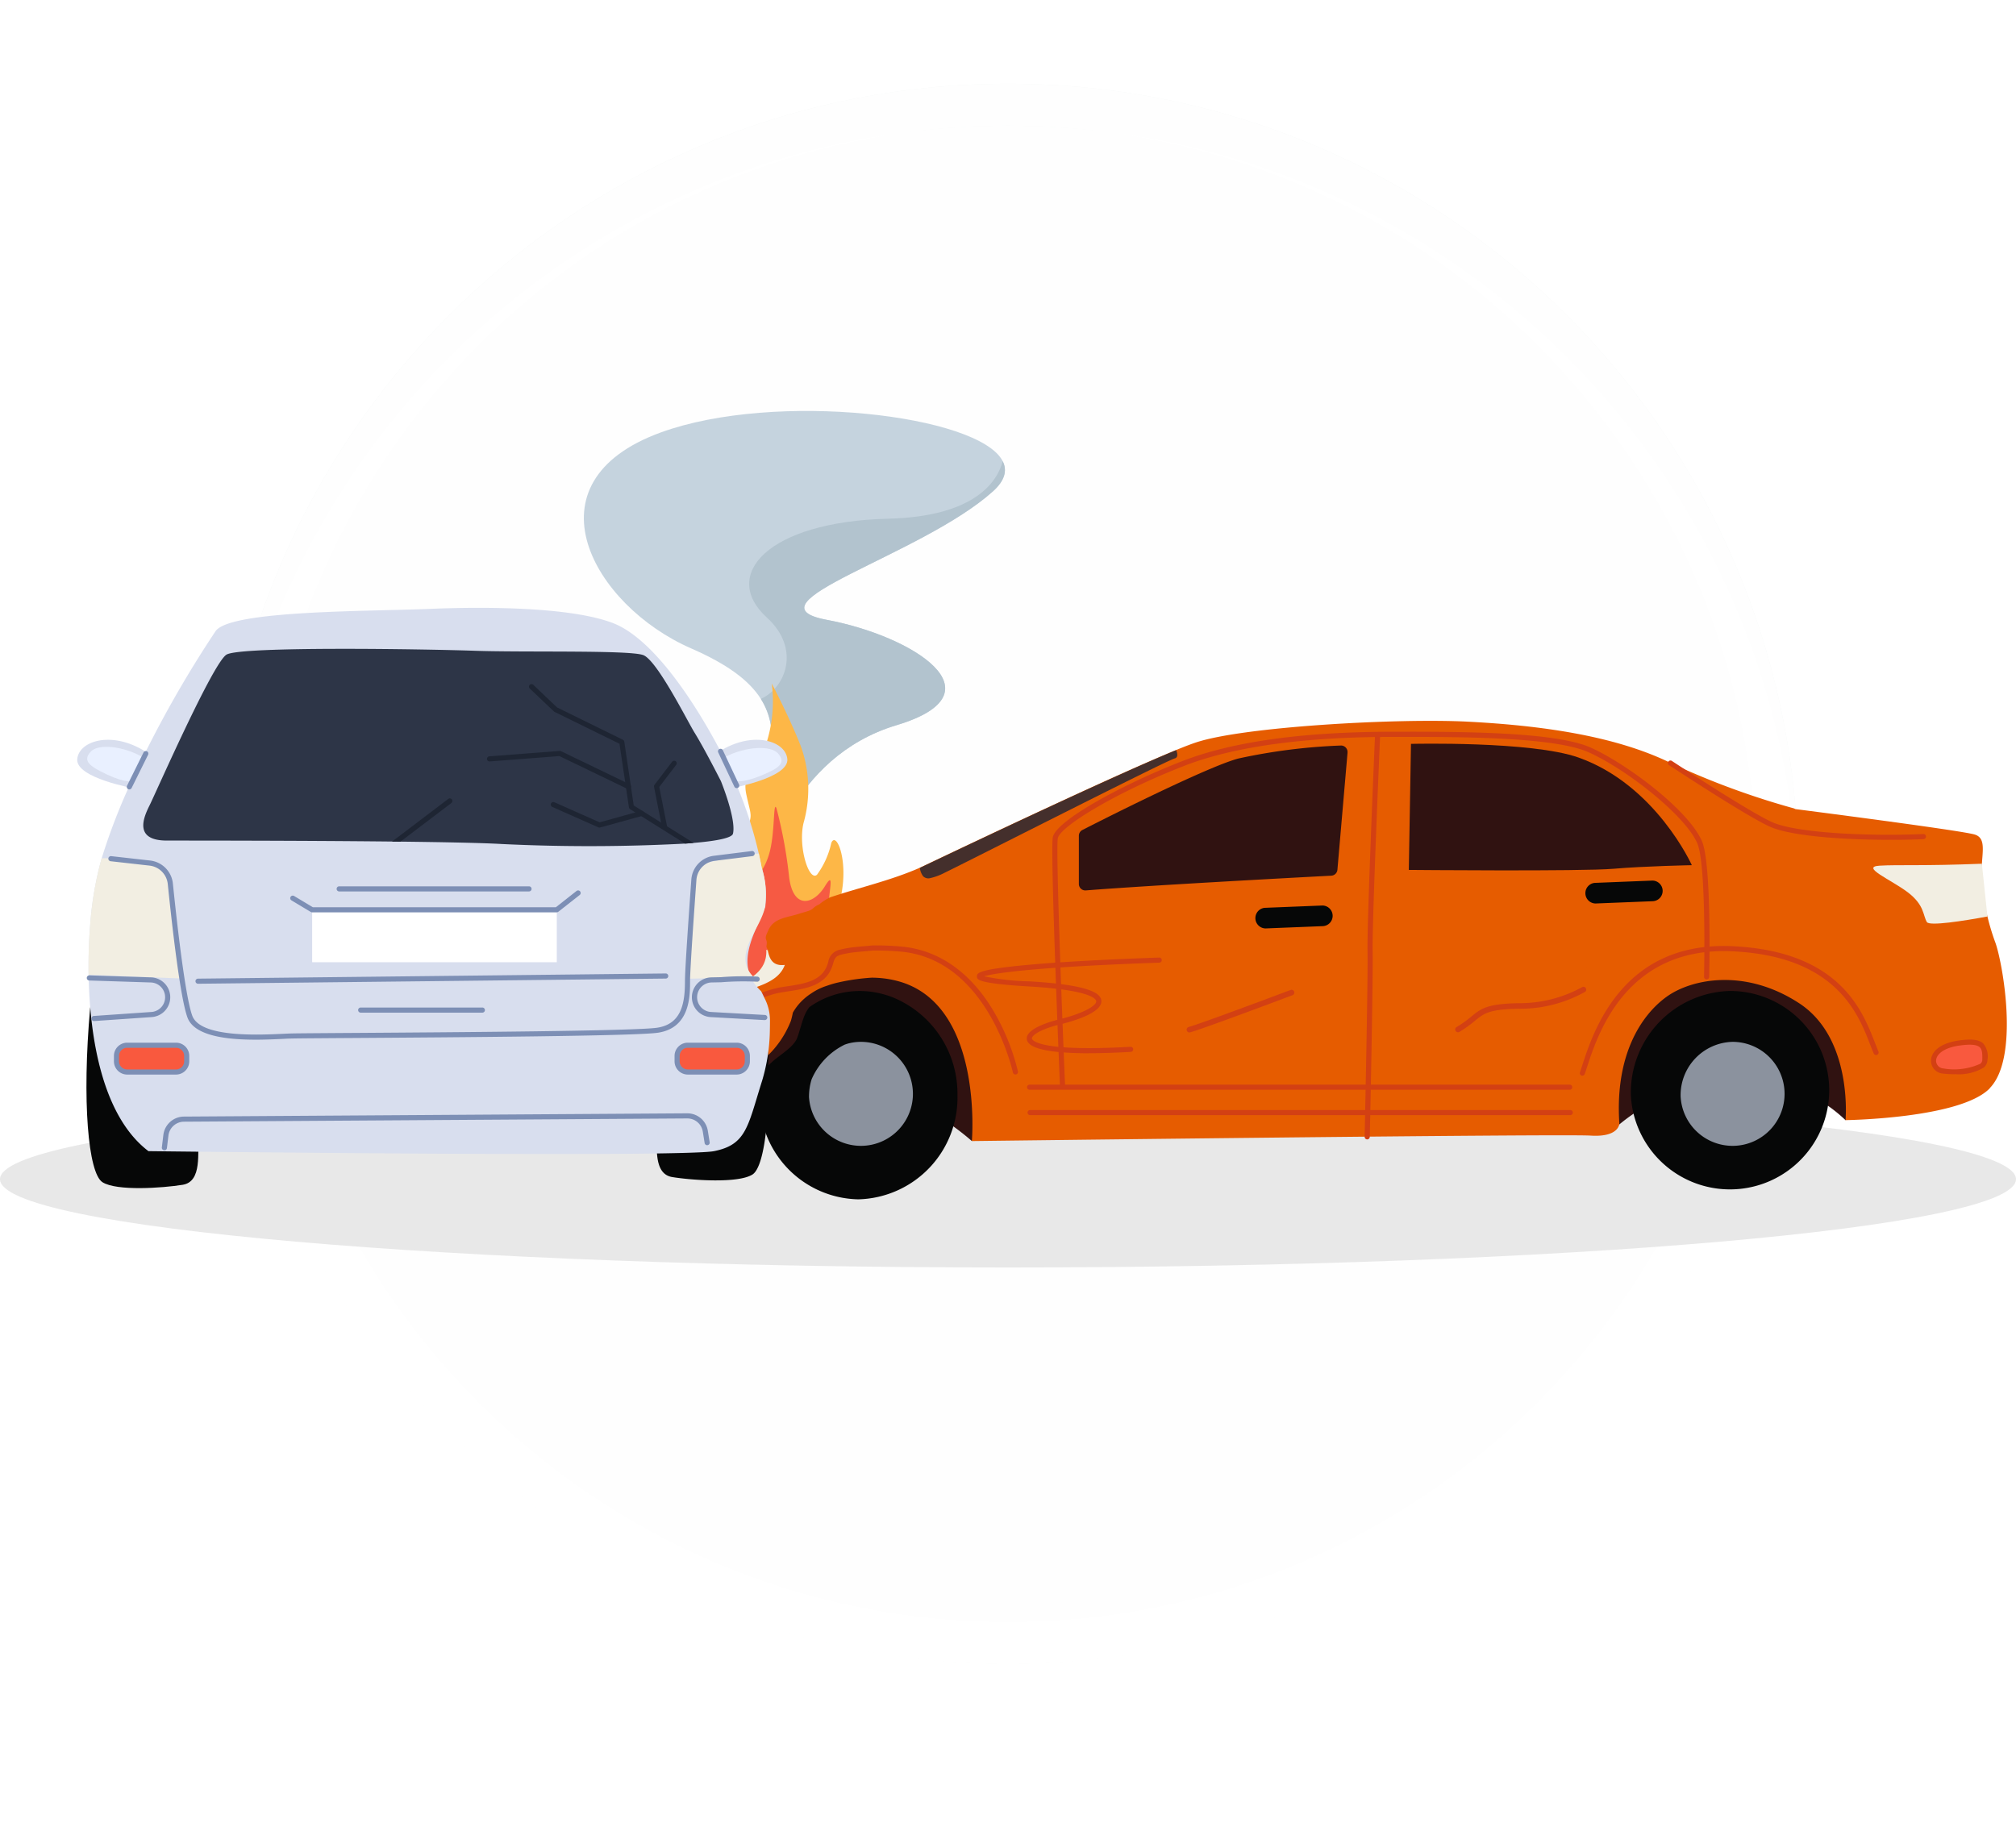 <svg xmlns="http://www.w3.org/2000/svg" xmlns:xlink="http://www.w3.org/1999/xlink" width="144.359" height="131.164" viewBox="0 0 144.359 131.164">
  <defs>
    <filter id="Trazado_1000475" x="6.597" y="0" width="131.164" height="131.164" filterUnits="userSpaceOnUse">
      <feOffset dy="3" input="SourceAlpha"/>
      <feGaussianBlur stdDeviation="3" result="blur"/>
      <feFlood flood-opacity="0.412"/>
      <feComposite operator="in" in2="blur"/>
    </filter>
    <filter id="Trazado_1000475-2" x="6.597" y="0" width="131.164" height="131.164" filterUnits="userSpaceOnUse">
      <feOffset dy="3" input="SourceAlpha"/>
      <feGaussianBlur stdDeviation="3" result="blur-2"/>
      <feFlood flood-opacity="0.161" result="color"/>
      <feComposite operator="out" in="SourceGraphic" in2="blur-2"/>
      <feComposite operator="in" in="color"/>
      <feComposite operator="in" in2="SourceGraphic"/>
    </filter>
    <clipPath id="clip-path">
      <rect id="Rectángulo_419912" data-name="Rectángulo 419912" width="144.359" height="61.345" fill="none"/>
    </clipPath>
  </defs>
  <g id="Grupo_1162060" data-name="Grupo 1162060" transform="translate(-1054.238 -2565.73)">
    <g data-type="innerShadowGroup">
      <g transform="matrix(1, 0, 0, 1, 1054.24, 2565.73)" filter="url(#Trazado_1000475)">
        <g id="Trazado_1000475-3" data-name="Trazado 1000475" transform="translate(15.6 6)" fill="#f2f5f4" opacity="0.9">
          <path d="M 56.582 111.664 C 49.145 111.664 41.932 110.208 35.142 107.336 C 31.879 105.956 28.731 104.247 25.786 102.258 C 22.869 100.287 20.126 98.024 17.633 95.531 C 15.14 93.038 12.877 90.295 10.906 87.378 C 8.917 84.433 7.208 81.286 5.828 78.022 C 2.956 71.232 1.5 64.019 1.5 56.582 C 1.5 49.145 2.956 41.932 5.828 35.142 C 7.208 31.879 8.917 28.731 10.906 25.786 C 12.877 22.869 15.14 20.126 17.633 17.633 C 20.126 15.14 22.869 12.877 25.786 10.906 C 28.731 8.917 31.879 7.208 35.142 5.828 C 41.932 2.956 49.145 1.5 56.582 1.5 C 64.019 1.5 71.232 2.956 78.022 5.828 C 81.286 7.208 84.433 8.917 87.378 10.906 C 90.295 12.877 93.038 15.14 95.531 17.633 C 98.024 20.126 100.287 22.869 102.258 25.786 C 104.247 28.731 105.956 31.879 107.336 35.142 C 110.208 41.932 111.664 49.145 111.664 56.582 C 111.664 64.019 110.208 71.232 107.336 78.022 C 105.956 81.286 104.247 84.433 102.258 87.378 C 100.287 90.295 98.024 93.038 95.531 95.531 C 93.038 98.024 90.295 100.287 87.378 102.258 C 84.433 104.247 81.286 105.956 78.022 107.336 C 71.232 110.208 64.019 111.664 56.582 111.664 Z" stroke="none"/>
          <path d="M 56.582 3 C 49.347 3 42.33 4.416 35.726 7.21 C 32.552 8.552 29.49 10.214 26.626 12.149 C 23.788 14.066 21.119 16.268 18.694 18.694 C 16.268 21.119 14.066 23.788 12.149 26.626 C 10.214 29.49 8.552 32.552 7.21 35.726 C 4.416 42.33 3 49.347 3 56.582 C 3 63.817 4.416 70.834 7.21 77.438 C 8.552 80.612 10.214 83.674 12.149 86.538 C 14.066 89.376 16.268 92.045 18.694 94.47 C 21.119 96.896 23.788 99.098 26.626 101.015 C 29.49 102.95 32.552 104.612 35.726 105.955 C 42.33 108.748 49.347 110.164 56.582 110.164 C 63.817 110.164 70.834 108.748 77.438 105.955 C 80.612 104.612 83.674 102.95 86.538 101.015 C 89.376 99.098 92.045 96.896 94.47 94.47 C 96.896 92.045 99.098 89.376 101.015 86.538 C 102.95 83.674 104.612 80.612 105.955 77.438 C 108.748 70.834 110.164 63.817 110.164 56.582 C 110.164 49.347 108.748 42.33 105.955 35.726 C 104.612 32.552 102.95 29.49 101.015 26.626 C 99.098 23.788 96.896 21.119 94.47 18.694 C 92.045 16.268 89.376 14.066 86.538 12.149 C 83.674 10.214 80.612 8.552 77.438 7.21 C 70.834 4.416 63.817 3 56.582 3 M 56.582 7.62939453125e-06 C 87.832 7.62939453125e-06 113.164 25.333 113.164 56.582 C 113.164 87.832 87.832 113.164 56.582 113.164 C 25.333 113.164 0 87.832 0 56.582 C 0 25.333 25.333 7.62939453125e-06 56.582 7.62939453125e-06 Z" stroke="none" fill="#fff"/>
        </g>
      </g>
      <g id="Trazado_1000475-4" data-name="Trazado 1000475" transform="translate(1069.836 2571.73)" fill="#f2f5f4" opacity="0.9">
        <path d="M 56.582 111.664 C 49.145 111.664 41.932 110.208 35.142 107.336 C 31.879 105.956 28.731 104.247 25.786 102.258 C 22.869 100.287 20.126 98.024 17.633 95.531 C 15.14 93.038 12.877 90.295 10.906 87.378 C 8.917 84.433 7.208 81.286 5.828 78.022 C 2.956 71.232 1.5 64.019 1.5 56.582 C 1.5 49.145 2.956 41.932 5.828 35.142 C 7.208 31.879 8.917 28.731 10.906 25.786 C 12.877 22.869 15.14 20.126 17.633 17.633 C 20.126 15.14 22.869 12.877 25.786 10.906 C 28.731 8.917 31.879 7.208 35.142 5.828 C 41.932 2.956 49.145 1.5 56.582 1.5 C 64.019 1.5 71.232 2.956 78.022 5.828 C 81.286 7.208 84.433 8.917 87.378 10.906 C 90.295 12.877 93.038 15.14 95.531 17.633 C 98.024 20.126 100.287 22.869 102.258 25.786 C 104.247 28.731 105.956 31.879 107.336 35.142 C 110.208 41.932 111.664 49.145 111.664 56.582 C 111.664 64.019 110.208 71.232 107.336 78.022 C 105.956 81.286 104.247 84.433 102.258 87.378 C 100.287 90.295 98.024 93.038 95.531 95.531 C 93.038 98.024 90.295 100.287 87.378 102.258 C 84.433 104.247 81.286 105.956 78.022 107.336 C 71.232 110.208 64.019 111.664 56.582 111.664 Z" stroke="none"/>
        <path d="M 56.582 3 C 49.347 3 42.33 4.416 35.726 7.21 C 32.552 8.552 29.49 10.214 26.626 12.149 C 23.788 14.066 21.119 16.268 18.694 18.694 C 16.268 21.119 14.066 23.788 12.149 26.626 C 10.214 29.49 8.552 32.552 7.21 35.726 C 4.416 42.33 3 49.347 3 56.582 C 3 63.817 4.416 70.834 7.21 77.438 C 8.552 80.612 10.214 83.674 12.149 86.538 C 14.066 89.376 16.268 92.045 18.694 94.47 C 21.119 96.896 23.788 99.098 26.626 101.015 C 29.49 102.95 32.552 104.612 35.726 105.955 C 42.33 108.748 49.347 110.164 56.582 110.164 C 63.817 110.164 70.834 108.748 77.438 105.955 C 80.612 104.612 83.674 102.95 86.538 101.015 C 89.376 99.098 92.045 96.896 94.47 94.47 C 96.896 92.045 99.098 89.376 101.015 86.538 C 102.95 83.674 104.612 80.612 105.955 77.438 C 108.748 70.834 110.164 63.817 110.164 56.582 C 110.164 49.347 108.748 42.33 105.955 35.726 C 104.612 32.552 102.95 29.49 101.015 26.626 C 99.098 23.788 96.896 21.119 94.47 18.694 C 92.045 16.268 89.376 14.066 86.538 12.149 C 83.674 10.214 80.612 8.552 77.438 7.21 C 70.834 4.416 63.817 3 56.582 3 M 56.582 7.62939453125e-06 C 87.832 7.62939453125e-06 113.164 25.333 113.164 56.582 C 113.164 87.832 87.832 113.164 56.582 113.164 C 25.333 113.164 0 87.832 0 56.582 C 0 25.333 25.333 7.62939453125e-06 56.582 7.62939453125e-06 Z" stroke="none"/>
      </g>
      <g transform="matrix(1, 0, 0, 1, 1054.24, 2565.73)" filter="url(#Trazado_1000475-2)">
        <g id="Trazado_1000475-5" data-name="Trazado 1000475" transform="translate(15.6 6)" fill="#fff" opacity="0.9">
          <path d="M 56.582 111.664 C 49.145 111.664 41.932 110.208 35.142 107.336 C 31.879 105.956 28.731 104.247 25.786 102.258 C 22.869 100.287 20.126 98.024 17.633 95.531 C 15.14 93.038 12.877 90.295 10.906 87.378 C 8.917 84.433 7.208 81.286 5.828 78.022 C 2.956 71.232 1.5 64.019 1.5 56.582 C 1.5 49.145 2.956 41.932 5.828 35.142 C 7.208 31.879 8.917 28.731 10.906 25.786 C 12.877 22.869 15.14 20.126 17.633 17.633 C 20.126 15.14 22.869 12.877 25.786 10.906 C 28.731 8.917 31.879 7.208 35.142 5.828 C 41.932 2.956 49.145 1.5 56.582 1.5 C 64.019 1.5 71.232 2.956 78.022 5.828 C 81.286 7.208 84.433 8.917 87.378 10.906 C 90.295 12.877 93.038 15.14 95.531 17.633 C 98.024 20.126 100.287 22.869 102.258 25.786 C 104.247 28.731 105.956 31.879 107.336 35.142 C 110.208 41.932 111.664 49.145 111.664 56.582 C 111.664 64.019 110.208 71.232 107.336 78.022 C 105.956 81.286 104.247 84.433 102.258 87.378 C 100.287 90.295 98.024 93.038 95.531 95.531 C 93.038 98.024 90.295 100.287 87.378 102.258 C 84.433 104.247 81.286 105.956 78.022 107.336 C 71.232 110.208 64.019 111.664 56.582 111.664 Z" stroke="none"/>
          <path d="M 56.582 3 C 49.347 3 42.33 4.416 35.726 7.21 C 32.552 8.552 29.49 10.214 26.626 12.149 C 23.788 14.066 21.119 16.268 18.694 18.694 C 16.268 21.119 14.066 23.788 12.149 26.626 C 10.214 29.49 8.552 32.552 7.21 35.726 C 4.416 42.33 3 49.347 3 56.582 C 3 63.817 4.416 70.834 7.21 77.438 C 8.552 80.612 10.214 83.674 12.149 86.538 C 14.066 89.376 16.268 92.045 18.694 94.47 C 21.119 96.896 23.788 99.098 26.626 101.015 C 29.49 102.95 32.552 104.612 35.726 105.955 C 42.33 108.748 49.347 110.164 56.582 110.164 C 63.817 110.164 70.834 108.748 77.438 105.955 C 80.612 104.612 83.674 102.95 86.538 101.015 C 89.376 99.098 92.045 96.896 94.47 94.47 C 96.896 92.045 99.098 89.376 101.015 86.538 C 102.95 83.674 104.612 80.612 105.955 77.438 C 108.748 70.834 110.164 63.817 110.164 56.582 C 110.164 49.347 108.748 42.33 105.955 35.726 C 104.612 32.552 102.95 29.49 101.015 26.626 C 99.098 23.788 96.896 21.119 94.47 18.694 C 92.045 16.268 89.376 14.066 86.538 12.149 C 83.674 10.214 80.612 8.552 77.438 7.21 C 70.834 4.416 63.817 3 56.582 3 M 56.582 7.62939453125e-06 C 87.832 7.62939453125e-06 113.164 25.333 113.164 56.582 C 113.164 87.832 87.832 113.164 56.582 113.164 C 25.333 113.164 0 87.832 0 56.582 C 0 25.333 25.333 7.62939453125e-06 56.582 7.62939453125e-06 Z" stroke="none"/>
        </g>
      </g>
      <g id="Trazado_1000475-6" data-name="Trazado 1000475" transform="translate(1069.836 2571.73)" fill="none" opacity="0.9">
        <path d="M 56.582 111.664 C 49.145 111.664 41.932 110.208 35.142 107.336 C 31.879 105.956 28.731 104.247 25.786 102.258 C 22.869 100.287 20.126 98.024 17.633 95.531 C 15.14 93.038 12.877 90.295 10.906 87.378 C 8.917 84.433 7.208 81.286 5.828 78.022 C 2.956 71.232 1.5 64.019 1.5 56.582 C 1.5 49.145 2.956 41.932 5.828 35.142 C 7.208 31.879 8.917 28.731 10.906 25.786 C 12.877 22.869 15.14 20.126 17.633 17.633 C 20.126 15.14 22.869 12.877 25.786 10.906 C 28.731 8.917 31.879 7.208 35.142 5.828 C 41.932 2.956 49.145 1.5 56.582 1.5 C 64.019 1.5 71.232 2.956 78.022 5.828 C 81.286 7.208 84.433 8.917 87.378 10.906 C 90.295 12.877 93.038 15.14 95.531 17.633 C 98.024 20.126 100.287 22.869 102.258 25.786 C 104.247 28.731 105.956 31.879 107.336 35.142 C 110.208 41.932 111.664 49.145 111.664 56.582 C 111.664 64.019 110.208 71.232 107.336 78.022 C 105.956 81.286 104.247 84.433 102.258 87.378 C 100.287 90.295 98.024 93.038 95.531 95.531 C 93.038 98.024 90.295 100.287 87.378 102.258 C 84.433 104.247 81.286 105.956 78.022 107.336 C 71.232 110.208 64.019 111.664 56.582 111.664 Z" stroke="none"/>
        <path d="M 56.582 3 C 49.347 3 42.33 4.416 35.726 7.21 C 32.552 8.552 29.49 10.214 26.626 12.149 C 23.788 14.066 21.119 16.268 18.694 18.694 C 16.268 21.119 14.066 23.788 12.149 26.626 C 10.214 29.49 8.552 32.552 7.21 35.726 C 4.416 42.33 3 49.347 3 56.582 C 3 63.817 4.416 70.834 7.21 77.438 C 8.552 80.612 10.214 83.674 12.149 86.538 C 14.066 89.376 16.268 92.045 18.694 94.47 C 21.119 96.896 23.788 99.098 26.626 101.015 C 29.49 102.95 32.552 104.612 35.726 105.955 C 42.33 108.748 49.347 110.164 56.582 110.164 C 63.817 110.164 70.834 108.748 77.438 105.955 C 80.612 104.612 83.674 102.95 86.538 101.015 C 89.376 99.098 92.045 96.896 94.47 94.47 C 96.896 92.045 99.098 89.376 101.015 86.538 C 102.95 83.674 104.612 80.612 105.955 77.438 C 108.748 70.834 110.164 63.817 110.164 56.582 C 110.164 49.347 108.748 42.33 105.955 35.726 C 104.612 32.552 102.95 29.49 101.015 26.626 C 99.098 23.788 96.896 21.119 94.47 18.694 C 92.045 16.268 89.376 14.066 86.538 12.149 C 83.674 10.214 80.612 8.552 77.438 7.21 C 70.834 4.416 63.817 3 56.582 3 M 56.582 7.62939453125e-06 C 87.832 7.62939453125e-06 113.164 25.333 113.164 56.582 C 113.164 87.832 87.832 113.164 56.582 113.164 C 25.333 113.164 0 87.832 0 56.582 C 0 25.333 25.333 7.62939453125e-06 56.582 7.62939453125e-06 Z" stroke="none" fill="#fff"/>
      </g>
    </g>
    <g id="Grupo_1162032" data-name="Grupo 1162032" transform="translate(1054.238 2595.162)">
      <g id="Grupo_1162031" data-name="Grupo 1162031" clip-path="url(#clip-path)">
        <path id="Trazado_1016243" data-name="Trazado 1016243" d="M344.872,5.757c-5.114,4.6-18.026,8.055-11.89,9.206s12.658,5.242,4.987,7.543-9.334,10.37-9.334,10.37l-1.023-3.339c1.375-3.882,2.085-6.639.64-8.916-.838-1.323-2.4-2.485-4.987-3.613-7.031-3.068-12.018-11.89-2.173-15.47C329.3-1.447,343.9.279,345.572,3.6c.335.663.152,1.39-.7,2.155" transform="translate(-273.771 0)" fill="#c5d3de"/>
        <path id="Trazado_1016244" data-name="Trazado 1016244" d="M422.389,29.336c-5.114,4.6-18.026,8.055-11.89,9.206s12.658,5.242,4.987,7.543-9.334,10.37-9.334,10.37l-1.023-3.339c1.375-3.882,2.085-6.639.64-8.916,1.77-.778,2.892-3.584.426-5.828-3.324-3.026.042-6.862,8.694-7.074,6.3-.156,7.831-2.73,8.2-4.116.335.663.152,1.39-.7,2.155" transform="translate(-351.288 -23.58)" fill="#b2c3ce"/>
        <path id="Trazado_1016245" data-name="Trazado 1016245" d="M401.879,162.354c.455-2.5-.4-4.432-.739-3.58a6,6,0,0,1-1.023,2.273c-.568.511-1.364-1.989-.966-3.693a9,9,0,0,0-.171-5.455c-.739-1.932-2.1-4.546-2.1-4.546a9.967,9.967,0,0,1-.4,4.318c-.739,1.761-1.762,2.046-1.421,3.637s.511,1.477-.114,2.671-.227,3.125-.455,4.489-1.193,1.364-.4,3.693.455,4.2,1.932,2.614,2.557-2.9,2.557-2.9l3.1-2.7Z" transform="translate(-341.615 -127.831)" fill="#fdb747"/>
        <path id="Trazado_1016246" data-name="Trazado 1016246" d="M405.377,221.954c-.057-1.534.568-3.495-.227-2.188s-2.244,1.7-2.557-.6a33.383,33.383,0,0,0-.909-4.972c-.256-.654-.085,1.818-.54,3.3s-.824.937-.966,3.267-1.634,6.875-1.151,7.671,4.531-4.006,4.531-4.006l2.3-1.335Z" transform="translate(-346.08 -185.727)" fill="#f65a43"/>
        <path id="Trazado_1016247" data-name="Trazado 1016247" d="M144.359,373.911c0,3.492-32.316,6.323-72.18,6.323S0,377.4,0,373.911s32.316-6.323,72.179-6.323,72.18,2.831,72.18,6.323" transform="translate(0 -318.889)" fill="#e8e8e8" style="mix-blend-mode: multiply;isolation: isolate"/>
        <path id="Trazado_1016248" data-name="Trazado 1016248" d="M388.615,293.742c.94-1.488,3.45-2.433,7.51-2.857s8.564,3.682,8.564,3.682l5.413-9.255-6.074-6.039-4.18.616-1.7.25a18.26,18.26,0,0,1-2.207.269,3.457,3.457,0,0,0-.978.238c-.527.336-.406.939-.648,1.181-1.449,1.57-3.864,1.087-5.527,2.372-.179.093-.351.19-.521.289a13.463,13.463,0,0,0-1.481,1,2.542,2.542,0,0,0-.282.486,2.255,2.255,0,0,0,.434,2.6c.051.182.1.368.14.557a5.367,5.367,0,0,1-.132,2.887c-.6.554.487,1.157,1.076,1.407.335.18.592.315.592.315" transform="translate(-335.098 -242.275)" fill="#301211"/>
        <path id="Trazado_1016249" data-name="Trazado 1016249" d="M878.711,304.45a10.438,10.438,0,0,0-7.81-2.889,13.969,13.969,0,0,0-8.512,3.3l-1.818-4.388,4.049-5.952,3.223-1.434,7.727-.7,6.4,1.781,2.231,3.215-3.471,6.213Z" transform="translate(-746.56 -253.656)" fill="#301211"/>
        <path id="Trazado_1016250" data-name="Trazado 1016250" d="M457.517,193.938c-2.107,2.175-10.33,2.281-10.33,2.281s.537-5.842-3.306-8.363-7.685-1.782-9.5-.478-3.719,4.172-3.389,9.081c0,0,0,1-2.065.867s-44.3.392-44.3.392.854-9.838-5.325-11.464a7.309,7.309,0,0,0-1.849-.238,15,15,0,0,0-2.577.386c-.21.056-.417.118-.618.19a4.286,4.286,0,0,0-1.134.551,4.05,4.05,0,0,0-.5.378,3.862,3.862,0,0,0-.815,1c-.041.206-.085.4-.14.584a7.006,7.006,0,0,1-1.914,2.728c-.272.285-.548.579-.814.9a9.2,9.2,0,0,0-.413,2.861c-.006.171-.007.336-.006.49,0,.308.016.581.034.805l-.21,0c-1.815.156-4.47.4-5.195-1.774,0,0,0,0,0,0a3.153,3.153,0,0,0,.262-.364,3.093,3.093,0,0,0,.415-1.913,7.3,7.3,0,0,1,.235-1.017,4.973,4.973,0,0,1,.163-.516,2.018,2.018,0,0,1,.12-.286,1.238,1.238,0,0,0,.19-1.019,1.225,1.225,0,0,1-.028-.278,2.462,2.462,0,0,0,.211-.438c.016-.043.03-.087.043-.13a5.642,5.642,0,0,1,.191-.577,2.374,2.374,0,0,1,.61-.795,3.6,3.6,0,0,1,.391-.292c1.421-.949,4.078-1.311,3.957-3.485l.107.037c.343.124-.1.035-.1-.293.121-.6-.248-.348.114-1.073.362-.966,1.449-.966,2.259-1.252l.53-.156c.533-.156.377-.29.876-.5a3.562,3.562,0,0,1,.8-.512c2.173-.724,4.347-1.207,6.408-2.115l.821-.391c3.993-1.9,13.391-6.343,17.536-8.042.6-.246,1.093-.435,1.44-.548,3.43-1.129,14.462-1.739,19.462-1.478s10.413.956,14.5,2.955a55.95,55.95,0,0,0,8.845,3.259l.082.045s11.858,1.519,12.85,1.824.372,1.651.5,3.3a16.667,16.667,0,0,0,.989,4.476c.539,1.564,1.7,8.212-.412,10.383" transform="translate(-315.035 -145.427)" fill="#e65c00"/>
        <path id="Trazado_1016251" data-name="Trazado 1016251" d="M881.469,321.008a7.106,7.106,0,1,0,7.1-7.462,7.287,7.287,0,0,0-7.1,7.462" transform="translate(-764.689 -272.006)" fill="#060707"/>
        <path id="Trazado_1016252" data-name="Trazado 1016252" d="M908.37,345a3.724,3.724,0,1,0,3.719-3.91A3.818,3.818,0,0,0,908.37,345" transform="translate(-788.026 -295.905)" fill="#8b929e"/>
        <path id="Trazado_1016253" data-name="Trazado 1016253" d="M410.345,321.367a7.9,7.9,0,0,0,.114,1.341,7.208,7.208,0,0,0,6.983,6.121,7.287,7.287,0,0,0,7.1-7.462,7.458,7.458,0,0,0-4.621-7,6.76,6.76,0,0,0-1.2-.347,6.218,6.218,0,0,0-4.788,1.048,2.5,2.5,0,0,0-.3.5c-.243.539-.363,1.172-.6,1.776-.483.966-2.053,1.449-2.534,2.674a2.953,2.953,0,0,0-.118.662q-.029.336-.029.679" transform="translate(-355.981 -272.365)" fill="#060707"/>
        <path id="Trazado_1016254" data-name="Trazado 1016254" d="M437.246,345a3.724,3.724,0,1,0,3.719-3.91,3.567,3.567,0,0,0-.6.051,3.1,3.1,0,0,0-.56.148,4.946,4.946,0,0,0-2.366,2.475,4.059,4.059,0,0,0-.141.6,4.151,4.151,0,0,0-.049.634" transform="translate(-379.318 -295.905)" fill="#8b929e"/>
        <path id="Trazado_1016255" data-name="Trazado 1016255" d="M781.732,188.572s-2.578-5.75-8.117-7.71c-3.371-1.193-11.994-.978-11.994-.978l-.155,9.027s12.382.114,14.645-.081,5.621-.258,5.621-.258" transform="translate(-660.585 -156.04)" fill="#301211"/>
        <path id="Trazado_1016256" data-name="Trazado 1016256" d="M602.4,181.381l-.725,8.39a.465.465,0,0,1-.439.425c-2.2.116-12.8.679-17.57,1.054h-.005a.461.461,0,0,1-.5-.46v-3.453a.465.465,0,0,1,.254-.415c4.542-2.314,9.562-4.708,11.188-5.122a41.581,41.581,0,0,1,7.31-.925.465.465,0,0,1,.485.506" transform="translate(-505.907 -156.912)" fill="#301211"/>
        <path id="Trazado_1016257" data-name="Trazado 1016257" d="M857.545,255.515l4.129-.165a.739.739,0,0,0-.053-1.476l-4.129.165a.74.74,0,0,0,.053,1.476" transform="translate(-743.302 -220.239)" fill="#060707"/>
        <path id="Trazado_1016258" data-name="Trazado 1016258" d="M679.186,268.995l4.129-.165a.739.739,0,0,0-.053-1.476l-4.129.165a.74.74,0,0,0,.053,1.476" transform="translate(-588.573 -231.933)" fill="#060707"/>
        <path id="Trazado_1016259" data-name="Trazado 1016259" d="M737.731,203.057h0a.183.183,0,0,1-.179-.187c0-.112.248-11.23.207-13.331s.532-15.3.537-15.436a.18.18,0,0,1,.191-.175.183.183,0,0,1,.175.191c-.006.133-.578,13.314-.537,15.413s-.2,13.234-.206,13.346a.183.183,0,0,1-.183.179" transform="translate(-639.835 -150.885)" fill="#d34013"/>
        <path id="Trazado_1016260" data-name="Trazado 1016260" d="M569.5,198.955a.183.183,0,0,1-.183-.175c-.029-.683-.7-16.733-.514-17.784.213-1.193,4.972-3.79,9.283-5.467,3.58-1.392,8.649-2.1,15.066-2.1h.362c4.475-.007,11.243,0,13.783,1.124,2.517,1.116,6.979,4.42,7.986,6.7.707,1.6.53,9.4.522,9.735a.183.183,0,0,1-.366-.009c0-.08.183-8.053-.491-9.578-.888-2.009-5.1-5.315-7.8-6.511-2.4-1.064-8.812-1.092-13.253-1.092h-.743c-6.372,0-11.4.7-14.933,2.073-4.92,1.913-8.908,4.361-9.056,5.19-.144.809.277,11.934.52,17.7a.183.183,0,0,1-.175.191H569.5" transform="translate(-493.417 -150.454)" fill="#d34013"/>
        <path id="Trazado_1016261" data-name="Trazado 1016261" d="M1020.284,244.765c-4.2.17-6,.059-7.327.14-1.4.087.827,1,2.025,1.911s1.075,1.651,1.363,2.129c.184.3,2.606-.079,4.336-.4Z" transform="translate(-878.368 -212.338)" fill="#f2eee2"/>
        <path id="Trazado_1016262" data-name="Trazado 1016262" d="M1046.9,341.315c1.862-.277,1.88.348,1.859,1.217s-2.066.891-3,.782-1.2-1.651,1.136-2" transform="translate(-906.631 -296.039)" fill="#f9593e"/>
        <path id="Trazado_1016263" data-name="Trazado 1016263" d="M1045.427,342.342a7.87,7.87,0,0,1-.881-.048.923.923,0,0,1-.84-.9c-.009-.566.5-1.248,1.971-1.466.907-.135,1.451-.073,1.76.2a1.457,1.457,0,0,1,.309,1.2.714.714,0,0,1-.265.536,3.484,3.484,0,0,1-2.054.472m.3-2.048c-1.234.184-1.665.706-1.658,1.1a.561.561,0,0,0,.516.538,4.533,4.533,0,0,0,2.653-.336.353.353,0,0,0,.139-.268c.011-.446,0-.752-.185-.918-.216-.191-.695-.227-1.464-.113" transform="translate(-905.433 -294.837)" fill="#d34013"/>
        <path id="Trazado_1016264" data-name="Trazado 1016264" d="M497.175,191.814a1.268,1.268,0,0,0,.237.6.532.532,0,0,0,.523.126,4.216,4.216,0,0,0,1.032-.389c1.551-.748,15.837-8.016,16.457-8.179.237-.063.219-.31.109-.593-4.145,1.7-13.543,6.142-17.536,8.042l-.821.391" transform="translate(-431.308 -159.086)" fill="#442f2c"/>
        <path id="Trazado_1016265" data-name="Trazado 1016265" d="M365.3,340.706a1.133,1.133,0,0,1-.318.612,1.748,1.748,0,0,1-.6.389,1.72,1.72,0,0,1-1.232.2s0,0,0,0a3.154,3.154,0,0,0,.262-.363,3.092,3.092,0,0,0,.415-1.913,7.289,7.289,0,0,1,.235-1.017,4.983,4.983,0,0,1,.163-.516,2.032,2.032,0,0,1,.12-.286,1.212,1.212,0,0,0,.252-.977c.966.121.6.845.349,1.532,0,.149,0,.295.006.438a2.886,2.886,0,0,0,.309,1.24,1.63,1.63,0,0,1,.042.667" transform="translate(-315.033 -292.205)" fill="#331514"/>
        <path id="Trazado_1016266" data-name="Trazado 1016266" d="M854.07,298.544a.183.183,0,0,1-.172-.244c.049-.137.1-.3.165-.5.791-2.434,2.891-8.9,10.759-8.532,7.659.359,9.3,4.606,10.187,6.888.092.237.179.461.261.651a.183.183,0,1,1-.336.146c-.085-.2-.173-.424-.267-.665-.853-2.2-2.442-6.307-9.863-6.655-7.584-.353-9.627,5.918-10.394,8.279-.064.2-.119.366-.169.506a.183.183,0,0,1-.173.122" transform="translate(-740.762 -250.934)" fill="#d34013"/>
        <path id="Trazado_1016267" data-name="Trazado 1016267" d="M421.54,298.161a.183.183,0,0,1-.179-.145c-.017-.081-1.784-8.087-8.019-8.654-.361-.033-.719-.056-1.065-.068-.389-.014-.72-.015-.931-.012-.193.02-.381.036-.567.052-.208.019-.413.036-.614.058a7.605,7.605,0,0,0-1.1.185c-.425.11-.482.306-.577.63a2.469,2.469,0,0,1-.156.429c-.537,1.181-1.866,1.386-3.038,1.566-.248.038-.482.074-.709.118s-.421.1-.615.166a3.5,3.5,0,0,0-1.552.914.183.183,0,0,1-.267-.251,3.854,3.854,0,0,1,1.707-1.012c.2-.066.418-.123.652-.176s.488-.085.729-.122c1.134-.174,2.306-.355,2.764-1.362a2.182,2.182,0,0,0,.135-.373,1.053,1.053,0,0,1,.837-.882,7.917,7.917,0,0,1,1.151-.194c.2-.022.411-.04.621-.058.187-.016.377-.033.57-.053h.017c.215,0,.556,0,.957.012.353.013.718.036,1.085.069,2.7.246,5,1.874,6.65,4.709a15.784,15.784,0,0,1,1.695,4.233.183.183,0,0,1-.141.217.179.179,0,0,1-.038,0" transform="translate(-348.83 -250.638)" fill="#d34013"/>
        <path id="Trazado_1016268" data-name="Trazado 1016268" d="M917.432,194.685c-3.45,0-7.094-.289-8.529-.936-1.729-.779-6.993-4.256-7.216-4.4a.183.183,0,1,1,.2-.305c.054.036,5.462,3.607,7.165,4.375,1.734.782,6.872,1.023,10.826.853a.179.179,0,0,1,.191.175.183.183,0,0,1-.175.191c-.786.034-1.619.051-2.463.051" transform="translate(-782.157 -163.97)" fill="#d34013"/>
        <path id="Trazado_1016269" data-name="Trazado 1016269" d="M594.26,378.286H555.583a.183.183,0,0,1,0-.366H594.26a.183.183,0,1,1,0,.366" transform="translate(-481.819 -327.852)" fill="#d34013"/>
        <path id="Trazado_1016270" data-name="Trazado 1016270" d="M593.968,364.565H555.291a.183.183,0,0,1,0-.366h38.677a.183.183,0,1,1,0,.366" transform="translate(-481.566 -315.949)" fill="#d34013"/>
        <path id="Trazado_1016271" data-name="Trazado 1016271" d="M381.505,292.341c-.483,1.328-2.173,1.57-3.343,2.048a5.71,5.71,0,0,0-.592.26,3.654,3.654,0,0,0-1.384,1.154c-.077.168-.155.342-.236.523-.121.242-.6.6-.966.242v-.034q.024-.065.043-.13a5.667,5.667,0,0,1,.191-.577,2.374,2.374,0,0,1,.61-.794,3.62,3.62,0,0,1,.391-.292c1.421-.949,4.078-1.311,3.957-3.485l.107.038c.12.612.346,1.152,1.221,1.049" transform="translate(-325.306 -252.668)" fill="#f2eee2"/>
        <path id="Trazado_1016272" data-name="Trazado 1016272" d="M536.075,302.357c-2.34,0-4.358-.226-4.472-.992s1.712-1.287,2.275-1.424c1.787-.435,2.722-1,2.694-1.314-.012-.13-.3-.789-4.792-1.053-3.755-.221-3.752-.5-3.749-.724s.006-.483,3.5-.81c2.3-.215,5.6-.4,9.547-.536a.181.181,0,0,1,.189.176.183.183,0,0,1-.177.189c-8.515.292-11.784.729-12.547.978a17.918,17.918,0,0,0,3.261.361c4.515.266,5.093.918,5.135,1.386.078.865-2.052,1.479-2.972,1.7-1.431.348-2.03.8-2,1.014.006.04.225.976,7.059.586a.18.18,0,0,1,.193.172.183.183,0,0,1-.172.193c-.97.055-2,.094-2.97.094" transform="translate(-458.075 -256.355)" fill="#d34013"/>
        <path id="Trazado_1016273" data-name="Trazado 1016273" d="M46.986,322.494c-.6,6.719-.139,11.863.88,12.512s4.31.417,5.746.185,1.019-2.41,1.159-3.336-1.2-8.62-1.2-8.62Z" transform="translate(-40.529 -279.769)" fill="#060707"/>
        <path id="Trazado_1016274" data-name="Trazado 1016274" d="M362.183,318.275a3.225,3.225,0,0,1,.224,1.093c.02.177.033.352.046.525.4,5.915-.071,10.3-1.007,10.9-1.019.649-4.31.417-5.746.185s-1.019-2.41-1.158-3.336,1.2-8.619,1.2-8.619l4.353-.49.373-.042c.32.094.683-.147,1.1-.135l.612-.076" transform="translate(-307.561 -276.109)" fill="#060707"/>
        <path id="Trazado_1016275" data-name="Trazado 1016275" d="M96.068,140.362c-1.02,3.243-1.112,4.542-3.43,5.005s-40.5,0-40.5,0c-3.3-2.508-4.211-8.119-4.284-12.634-.022-1.325.029-2.555.113-3.586a24.327,24.327,0,0,1,.822-4.756,43.577,43.577,0,0,1,2.144-5.533,79.882,79.882,0,0,1,6.024-10.751c1.113-1.482,10.844-1.39,15.294-1.576s10.287-.092,13.16,1.02,5.839,5.652,7.693,9.175a29.822,29.822,0,0,1,2.737,7.325q.057.253.109.509t.1.513a6.3,6.3,0,0,1,.3,2.237q-.011.277-.042.552c-.725,1.89-2.3,4.184-.3,6.046.088.17.169.337.245.5a3.454,3.454,0,0,1,.391,1.571q0,.328-.007.649a13.267,13.267,0,0,1-.566,3.728" transform="translate(-41.508 -92.354)" fill="#d8deee"/>
        <path id="Trazado_1016276" data-name="Trazado 1016276" d="M119.7,141.831c-.073.311-1.185.525-2.822.664h0q-.295.026-.613.048a129.5,129.5,0,0,1-13.124.03c-1.358-.079-4.094-.134-7.254-.171l-.6-.006c-6.516-.07-14.541-.07-16.122-.07-2.41,0-1.668-1.669-1.236-2.533s4.511-10.165,5.5-10.782,14.273-.4,17.795-.278,11.059-.062,12.049.309,3.165,4.733,3.668,5.545c.719,1.159,1.893,3.477,1.893,3.477s1.112,2.719.865,3.768" transform="translate(-67.213 -111.557)" fill="#2d3547"/>
        <path id="Trazado_1016277" data-name="Trazado 1016277" d="M105.841,304.826a.183.183,0,0,1,0-.366l33.489-.371h0a.183.183,0,0,1,0,.366l-33.489.371Z" transform="translate(-91.66 -263.802)" fill="#7d8fb5"/>
        <path id="Trazado_1016278" data-name="Trazado 1016278" d="M87.652,382.343H87.63a.183.183,0,0,1-.16-.2l.109-.9a1.494,1.494,0,0,1,1.471-1.312l36.035-.233h.01a1.484,1.484,0,0,1,1.472,1.254l.13.808a.183.183,0,1,1-.361.058l-.13-.808a1.12,1.12,0,0,0-1.111-.946h-.008l-36.035.233a1.128,1.128,0,0,0-1.11.99l-.108.9a.183.183,0,0,1-.182.161" transform="translate(-75.881 -329.394)" fill="#7d8fb5"/>
        <rect id="Rectángulo_419911" data-name="Rectángulo 419911" width="17.517" height="3.754" transform="translate(22.352 35.728)" fill="#fff"/>
        <path id="Trazado_1016279" data-name="Trazado 1016279" d="M54.422,250.381l-.108.046-6.463-.26c-.022-1.325.029-2.555.113-3.586a24.327,24.327,0,0,1,.822-4.756,6.506,6.506,0,0,1,.924.043,15.277,15.277,0,0,1,3.444.712,6.332,6.332,0,0,1,.6,1.668Z" transform="translate(-41.508 -209.788)" fill="#f2eee2"/>
        <path id="Trazado_1016280" data-name="Trazado 1016280" d="M372.3,248.234s.336-4.692.266-6.035a3.13,3.13,0,0,1,.738-2.19,30.082,30.082,0,0,1,3.028-.618c.245-.024.593-.067.977-.12q.057.253.109.509t.1.513a6.1,6.1,0,0,1,.278,2.269q-.016.284-.052.566c-.326,1.6-2.379,3.414-.809,4.984a9.1,9.1,0,0,0-2.229.064l-.413.01-1.99.049" transform="translate(-322.972 -207.572)" fill="#f2eee2"/>
        <path id="Trazado_1016281" data-name="Trazado 1016281" d="M69.106,251.381c-2.019,0-4.4-.249-4.887-1.593-.522-1.426-1.106-6.6-1.409-9.561a1.481,1.481,0,0,0-1.3-1.313l-2.792-.314a.183.183,0,1,1,.041-.364l2.792.314a1.849,1.849,0,0,1,1.625,1.64c.242,2.368.861,8.032,1.388,9.472.576,1.575,4.7,1.379,6.464,1.3.228-.011.427-.02.587-.025.391-.012,2.15-.024,4.584-.04,7.034-.047,20.127-.135,21.669-.375,1.737-.27,1.977-1.765,1.977-3.341,0-.844.287-4.922.457-7.278a1.844,1.844,0,0,1,1.606-1.692l2.731-.341a.183.183,0,0,1,.045.363l-2.731.341a1.477,1.477,0,0,0-1.287,1.355c-.137,1.893-.456,6.387-.456,7.251,0,1.086,0,3.347-2.287,3.7-1.568.244-14.679.332-21.723.379-2.431.016-4.188.028-4.575.04-.159,0-.356.014-.581.025-.529.025-1.211.057-1.938.057" transform="translate(-50.797 -206.351)" fill="#7d8fb5"/>
        <path id="Trazado_1016282" data-name="Trazado 1016282" d="M175.934,260.771H158.417a.182.182,0,0,1-.094-.026l-1.39-.834a.183.183,0,0,1,.188-.314l1.347.808h17.4l1.479-1.166a.183.183,0,0,1,.227.288l-1.529,1.2a.183.183,0,0,1-.113.039" transform="translate(-136.064 -224.86)" fill="#7d8fb5"/>
        <path id="Trazado_1016283" data-name="Trazado 1016283" d="M195.688,257.351H182.1a.183.183,0,1,1,0-.366h13.593a.183.183,0,1,1,0,.366" transform="translate(-157.812 -222.939)" fill="#7d8fb5"/>
        <path id="Trazado_1016284" data-name="Trazado 1016284" d="M46.857,178.768c-2.471-1.73-5-.989-5.128.371s4.078,2.1,4.078,2.1Z" transform="translate(-36.198 -154.208)" fill="#d8deee"/>
        <path id="Trazado_1016285" data-name="Trazado 1016285" d="M386.849,178.768c2.471-1.73,5-.989,5.128.371s-4.078,2.1-4.078,2.1Z" transform="translate(-335.598 -154.208)" fill="#d8deee"/>
        <path id="Trazado_1016286" data-name="Trazado 1016286" d="M47.418,308.408a.183.183,0,0,1-.012-.366l4.126-.285a1.058,1.058,0,0,0-.046-2.112l-4.413-.142a.183.183,0,0,1-.177-.189.185.185,0,0,1,.189-.177l4.412.142a1.424,1.424,0,0,1,.061,2.843l-4.126.285h-.013" transform="translate(-40.682 -264.712)" fill="#7d8fb5"/>
        <path id="Trazado_1016287" data-name="Trazado 1016287" d="M379.159,308.763h-.01l-3.877-.215a1.424,1.424,0,0,1,.059-2.844l.69-.014a20.357,20.357,0,0,1,2.608-.041.183.183,0,1,1-.015.366,20.079,20.079,0,0,0-2.574.04l-.7.014a1.058,1.058,0,0,0-.045,2.112l3.874.215a.183.183,0,0,1-.01.366" transform="translate(-324.403 -265.137)" fill="#7d8fb5"/>
        <path id="Trazado_1016288" data-name="Trazado 1016288" d="M202.467,322.877h-8.712a.183.183,0,0,1,0-.366h8.712a.183.183,0,1,1,0,.366" transform="translate(-167.927 -279.784)" fill="#7d8fb5"/>
        <path id="Trazado_1016289" data-name="Trazado 1016289" d="M67.224,344.8H63.729a.767.767,0,0,1-.767-.767v-.384a.767.767,0,0,1,.767-.767h3.495a.767.767,0,0,1,.767.767v.384a.767.767,0,0,1-.767.767" transform="translate(-54.621 -297.46)" fill="#f9593e"/>
        <path id="Trazado_1016290" data-name="Trazado 1016290" d="M66.025,343.789H62.53a.951.951,0,0,1-.95-.95v-.384a.951.951,0,0,1,.95-.95h3.495a.951.951,0,0,1,.95.95v.384a.951.951,0,0,1-.95.95m-3.495-1.918a.585.585,0,0,0-.584.584v.384a.585.585,0,0,0,.584.584h3.495a.585.585,0,0,0,.584-.584v-.384a.585.585,0,0,0-.584-.584Z" transform="translate(-53.422 -296.261)" fill="#7d8fb5"/>
        <path id="Trazado_1016291" data-name="Trazado 1016291" d="M370.239,344.8h-3.495a.767.767,0,0,1-.767-.767v-.384a.767.767,0,0,1,.767-.767h3.495a.767.767,0,0,1,.767.767v.384a.767.767,0,0,1-.767.767" transform="translate(-317.491 -297.46)" fill="#f9593e"/>
        <path id="Trazado_1016292" data-name="Trazado 1016292" d="M369.041,343.789h-3.495a.951.951,0,0,1-.95-.95v-.384a.951.951,0,0,1,.95-.95h3.495a.951.951,0,0,1,.95.95v.384a.951.951,0,0,1-.95.95m-3.495-1.918a.585.585,0,0,0-.584.584v.384a.585.585,0,0,0,.584.584h3.495a.585.585,0,0,0,.584-.584v-.384a.585.585,0,0,0-.584-.584Z" transform="translate(-316.293 -296.261)" fill="#7d8fb5"/>
        <path id="Trazado_1016293" data-name="Trazado 1016293" d="M51.029,182.287c-1.227-.711-3.079-.991-3.661-.366s-.172,1.012,1.163,1.637,1.761.467,1.761.467l.952-1.63Z" transform="translate(-40.869 -157.519)" fill="#e9f0ff"/>
        <path id="Trazado_1016294" data-name="Trazado 1016294" d="M391.464,182.785c1.263-.645,3.127-.827,3.675-.173s.119,1.02-1.247,1.573-1.783.374-1.783.374l-.865-1.678Z" transform="translate(-339.41 -158.063)" fill="#e9f0ff"/>
        <path id="Trazado_1016295" data-name="Trazado 1016295" d="M68.706,186.574a.186.186,0,0,1-.081-.019.183.183,0,0,1-.083-.245l1.182-2.387a.183.183,0,0,1,.328.162l-1.182,2.387a.183.183,0,0,1-.164.1" transform="translate(-59.445 -159.468)" fill="#7d8fb5"/>
        <path id="Trazado_1016296" data-name="Trazado 1016296" d="M389.395,185.421a.183.183,0,0,1-.166-.105l-1.158-2.456a.183.183,0,0,1,.331-.156l1.158,2.456a.183.183,0,0,1-.088.244.181.181,0,0,1-.078.017" transform="translate(-336.643 -158.407)" fill="#7d8fb5"/>
        <path id="Trazado_1016297" data-name="Trazado 1016297" d="M297.74,159.066q-.295.026-.613.048l-3.934-2.466a.184.184,0,0,1-.083-.128l-.676-4.556-4.651-2.283a.241.241,0,0,1-.046-.032l-1.722-1.636a.183.183,0,1,1,.251-.266l1.7,1.617,4.711,2.314a.185.185,0,0,1,.1.138l.676,4.567Z" transform="translate(-248.074 -128.128)" fill="#1e2533"/>
        <path id="Trazado_1016298" data-name="Trazado 1016298" d="M273.334,186.517a.181.181,0,0,1-.079-.018l-4.865-2.347-4.99.384a.183.183,0,1,1-.028-.365l5.039-.388a.185.185,0,0,1,.094.018l4.91,2.369a.183.183,0,0,1-.08.348" transform="translate(-228.333 -159.434)" fill="#1e2533"/>
        <path id="Trazado_1016299" data-name="Trazado 1016299" d="M354.224,194.019a.183.183,0,0,1-.179-.148l-.574-2.911a.183.183,0,0,1,.034-.147l1.263-1.651a.183.183,0,1,1,.291.222l-1.213,1.585.558,2.83a.183.183,0,0,1-.144.215.181.181,0,0,1-.036,0" transform="translate(-306.638 -164.04)" fill="#1e2533"/>
        <path id="Trazado_1016300" data-name="Trazado 1016300" d="M216.184,209.791l-3.646,2.766-.6-.006,4.021-3.052a.183.183,0,1,1,.222.292" transform="translate(-183.862 -181.712)" fill="#1e2533"/>
        <path id="Trazado_1016301" data-name="Trazado 1016301" d="M301.146,213.243a.183.183,0,0,1-.074-.016l-3.3-1.464a.183.183,0,1,1,.149-.335l3.242,1.438,2.952-.815a.183.183,0,1,1,.1.353l-3.015.833a.186.186,0,0,1-.049.006" transform="translate(-258.226 -183.404)" fill="#1e2533"/>
        <path id="Trazado_1016302" data-name="Trazado 1016302" d="M641.516,315.926a.2.2,0,0,1-.05-.391c.869-.229,7.257-2.635,7.322-2.659a.2.2,0,0,1,.14.372c-.264.1-6.472,2.438-7.361,2.671a.2.2,0,0,1-.051.007" transform="translate(-556.353 -271.414)" fill="#d34013"/>
        <path id="Trazado_1016303" data-name="Trazado 1016303" d="M787.053,294.257s1.652-1.5,2.525-2.12a9.808,9.808,0,0,1,4.863-1.309,1.971,1.971,0,0,1,1.995,2.463c-.156,1-4.738.779-5.923,1.091a8.186,8.186,0,0,0-2.525,1.434Z" transform="translate(-682.782 -252.298)" fill="#e65c00"/>
        <path id="Trazado_1016304" data-name="Trazado 1016304" d="M786.693,314.483a.2.2,0,0,1-.1-.37,7.892,7.892,0,0,0,1.07-.762c.691-.563,1.108-.9,3.328-.949a9.3,9.3,0,0,0,4.6-1.151.2.2,0,0,1,.22.331A9.5,9.5,0,0,1,791,312.8c-2.084.043-2.44.333-3.086.86a8.354,8.354,0,0,1-1.119.8.2.2,0,0,1-.1.028" transform="translate(-682.297 -269.986)" fill="#d34013"/>
      </g>
    </g>
  </g>
</svg>
